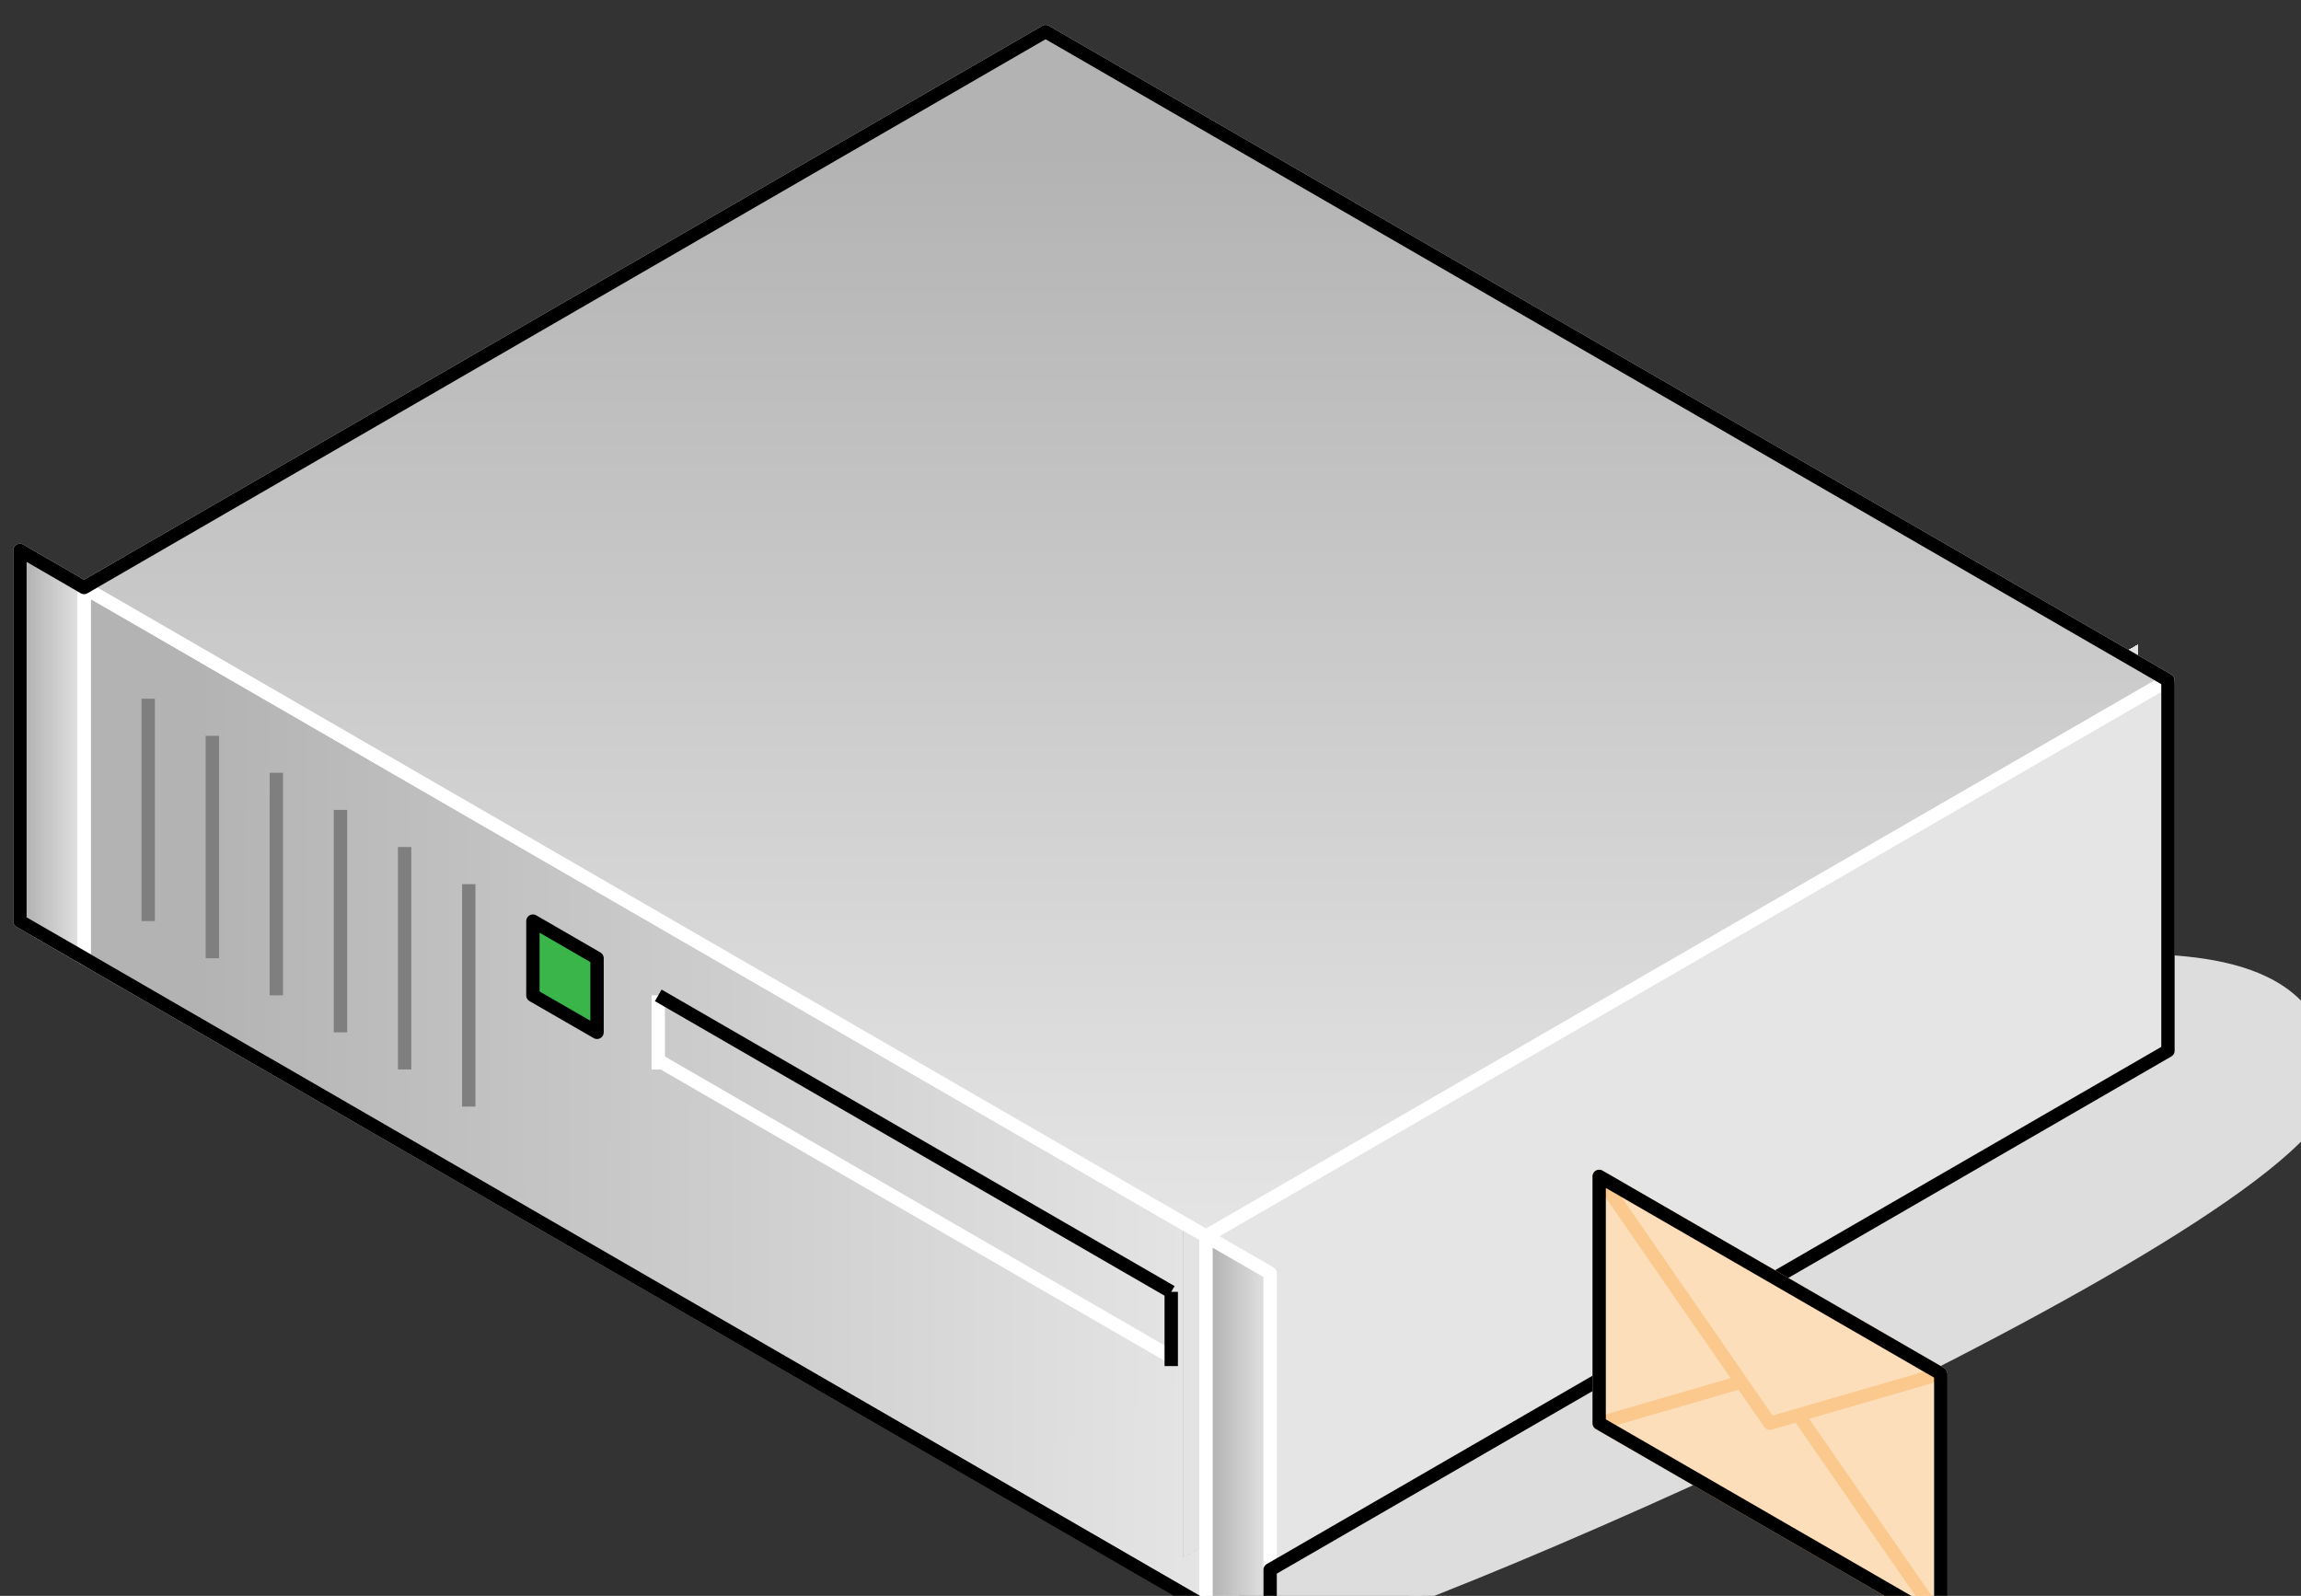 <?xml version="1.0" encoding="UTF-8"?>
<svg xmlns="http://www.w3.org/2000/svg" xmlns:xlink="http://www.w3.org/1999/xlink" width="62pt" height="43pt" viewBox="0 0 62 43" version="1.1">
<rect x="0" y="0" width="62" height="43" fill="#333333" stroke="none"/>
<defs>
<linearGradient id="linear0" gradientUnits="userSpaceOnUse" x1="5313" y1="7954" x2="8678" y2="7960" >
<stop offset="0.1" style="stop-color:rgb(70.196%,70.196%,70.196%);stop-opacity:1;"/>
<stop offset="1" style="stop-color:rgb(89.804%,89.804%,89.804%);stop-opacity:1;"/>
</linearGradient>
<linearGradient id="linear1" gradientUnits="userSpaceOnUse" x1="8436" y1="4768" x2="8436" y2="8374" >
<stop offset="0.1" style="stop-color:rgb(70.196%,70.196%,70.196%);stop-opacity:1;"/>
<stop offset="1" style="stop-color:rgb(89.804%,89.804%,89.804%);stop-opacity:1;"/>
</linearGradient>
<linearGradient id="linear2" gradientUnits="userSpaceOnUse" x1="5124" y1="6931" x2="5318" y2="6931" >
<stop offset="0.1" style="stop-color:rgb(70.196%,70.196%,70.196%);stop-opacity:1;"/>
<stop offset="1" style="stop-color:rgb(89.804%,89.804%,89.804%);stop-opacity:1;"/>
</linearGradient>
<linearGradient id="linear3" gradientUnits="userSpaceOnUse" x1="8675" y1="8984" x2="8869" y2="8984" >
<stop offset="0.1" style="stop-color:rgb(70.196%,70.196%,70.196%);stop-opacity:1;"/>
<stop offset="1" style="stop-color:rgb(89.804%,89.804%,89.804%);stop-opacity:1;"/>
</linearGradient>
</defs>
<g id="surface1">
<path style="fill-rule:evenodd;fill:rgb(86.667%,86.667%,86.667%);fill-opacity:1;stroke-width:28.222;stroke-linecap:butt;stroke-linejoin:round;stroke:rgb(86.667%,86.667%,86.667%);stroke-opacity:1;stroke-miterlimit:4;" d="M 8868.965 9595.167 C 9131.852 9595.167 12035.856 8318.993 12035.856 7930.056 C 12035.856 7542 11628.185 7542 11363.985 7542 C 11363.985 7707.806 8773.171 8374.115 8868.965 9595.167 Z M 8868.965 9595.167 " transform="matrix(0.009,0,0,0.009,-45.589,-42.059)"/>
<path style="fill-rule:evenodd;fill:url(#linear0);stroke-width:40;stroke-linecap:butt;stroke-linejoin:round;stroke:rgb(100%,100%,100%);stroke-opacity:1;stroke-miterlimit:4;" d="M 5317.147 7542 L 5317.147 6432.073 L 8676.064 8374.115 L 8676.064 9483.16 Z M 5317.147 7542 " transform="matrix(0.009,0,0,0.009,-45.589,-42.059)"/>
<path style=" stroke:none;fill-rule:evenodd;fill:rgb(70.196%,70.196%,70.196%);fill-opacity:1;" d="M 52.199 30.312 L 40.098 37.25 L 31.891 37.25 L 31.891 32.121 L 52.199 20.48 Z M 52.199 30.312 "/>
<path style=" stroke:none;fill-rule:evenodd;fill:rgb(70.588%,70.588%,70.588%);fill-opacity:1;" d="M 40.098 37.25 L 31.891 41.953 L 31.891 37.25 Z M 52.199 20.48 L 57.602 17.379 L 57.602 27.211 L 52.199 30.312 Z M 51.938 30.453 L 40.543 36.992 L 31.891 36.992 L 31.891 32.121 L 51.938 20.621 Z M 51.938 30.453 "/>
<path style=" stroke:none;fill-rule:evenodd;fill:rgb(70.98%,70.98%,70.98%);fill-opacity:1;" d="M 40.543 36.992 L 31.891 41.953 L 31.891 36.992 Z M 51.938 20.621 L 57.602 17.379 L 57.602 27.211 L 51.938 30.453 Z M 51.68 30.605 L 40.988 36.734 L 31.891 36.734 L 31.891 32.121 L 51.68 20.773 Z M 51.68 30.605 "/>
<path style=" stroke:none;fill-rule:evenodd;fill:rgb(71.373%,71.373%,71.373%);fill-opacity:1;" d="M 40.988 36.734 L 31.891 41.953 L 31.891 36.734 Z M 51.68 20.773 L 57.602 17.379 L 57.602 27.211 L 51.68 30.605 Z M 51.422 30.758 L 41.438 36.477 L 31.891 36.477 L 31.891 32.121 L 51.422 20.922 Z M 51.422 30.758 "/>
<path style=" stroke:none;fill-rule:evenodd;fill:rgb(71.765%,71.765%,71.765%);fill-opacity:1;" d="M 41.438 36.477 L 31.891 41.953 L 31.891 36.477 Z M 51.422 20.922 L 57.602 17.379 L 57.602 27.211 L 51.422 30.758 Z M 51.16 30.906 L 41.883 36.223 L 31.891 36.223 L 31.891 32.121 L 51.16 21.074 Z M 51.16 30.906 "/>
<path style=" stroke:none;fill-rule:evenodd;fill:rgb(72.157%,72.157%,72.157%);fill-opacity:1;" d="M 41.883 36.223 L 31.891 41.953 L 31.891 36.223 Z M 51.16 21.074 L 57.602 17.379 L 57.602 27.211 L 51.16 30.906 Z M 50.91 31.047 L 42.32 35.973 L 31.891 35.973 L 31.891 32.121 L 50.91 21.215 Z M 50.91 31.047 "/>
<path style=" stroke:none;fill-rule:evenodd;fill:rgb(72.549%,72.549%,72.549%);fill-opacity:1;" d="M 42.32 35.973 L 31.891 41.953 L 31.891 35.973 Z M 50.91 21.215 L 57.602 17.379 L 57.602 27.211 L 50.91 31.047 Z M 50.652 31.199 L 42.766 35.715 L 31.891 35.715 L 31.891 32.121 L 50.652 21.367 Z M 50.652 31.199 "/>
<path style=" stroke:none;fill-rule:evenodd;fill:rgb(72.941%,72.941%,72.941%);fill-opacity:1;" d="M 42.766 35.715 L 31.891 41.953 L 31.891 35.715 Z M 50.652 21.367 L 57.602 17.379 L 57.602 27.211 L 50.652 31.199 Z M 50.395 31.34 L 43.215 35.461 L 31.891 35.461 L 31.891 32.121 L 50.395 21.508 Z M 50.395 31.34 "/>
<path style=" stroke:none;fill-rule:evenodd;fill:rgb(73.333%,73.333%,73.333%);fill-opacity:1;" d="M 43.215 35.461 L 31.891 41.953 L 31.891 35.461 Z M 50.395 21.508 L 57.602 17.379 L 57.602 27.211 L 50.395 31.34 Z M 50.133 31.492 L 43.66 35.203 L 31.891 35.203 L 31.891 32.121 L 50.133 21.66 Z M 50.133 31.492 "/>
<path style=" stroke:none;fill-rule:evenodd;fill:rgb(73.725%,73.725%,73.725%);fill-opacity:1;" d="M 43.66 35.203 L 31.891 41.953 L 31.891 35.203 Z M 50.133 21.66 L 57.602 17.379 L 57.602 27.211 L 50.133 31.492 Z M 49.875 31.641 L 44.117 34.945 L 31.891 34.945 L 31.891 32.121 L 49.875 21.809 Z M 49.875 31.641 "/>
<path style=" stroke:none;fill-rule:evenodd;fill:rgb(74.118%,74.118%,74.118%);fill-opacity:1;" d="M 44.117 34.945 L 31.891 41.953 L 31.891 34.945 Z M 49.875 21.809 L 57.602 17.379 L 57.602 27.211 L 49.875 31.641 Z M 49.617 31.793 L 44.562 34.688 L 31.891 34.688 L 31.891 32.121 L 49.617 21.961 Z M 49.617 31.793 "/>
<path style=" stroke:none;fill-rule:evenodd;fill:rgb(74.51%,74.51%,74.51%);fill-opacity:1;" d="M 44.562 34.688 L 31.891 41.953 L 31.891 34.688 Z M 49.617 21.961 L 57.602 17.379 L 57.602 27.211 L 49.617 31.793 Z M 49.367 31.934 L 44.992 34.441 L 31.891 34.441 L 31.891 32.121 L 49.367 22.102 Z M 49.367 31.934 "/>
<path style=" stroke:none;fill-rule:evenodd;fill:rgb(74.902%,74.902%,74.902%);fill-opacity:1;" d="M 44.992 34.441 L 31.891 41.953 L 31.891 34.441 Z M 49.367 22.102 L 57.602 17.379 L 57.602 27.211 L 49.367 31.934 Z M 49.109 32.086 L 45.438 34.184 L 31.891 34.184 L 31.891 32.121 L 49.109 22.254 Z M 49.109 32.086 "/>
<path style=" stroke:none;fill-rule:evenodd;fill:rgb(75.294%,75.294%,75.294%);fill-opacity:1;" d="M 45.438 34.184 L 31.891 41.953 L 31.891 34.184 Z M 49.109 22.254 L 57.602 17.379 L 57.602 27.211 L 49.109 32.086 Z M 48.848 32.227 L 45.895 33.926 L 31.891 33.926 L 31.891 32.121 L 48.848 22.395 Z M 48.848 32.227 "/>
<path style=" stroke:none;fill-rule:evenodd;fill:rgb(75.686%,75.686%,75.686%);fill-opacity:1;" d="M 45.895 33.926 L 31.891 41.953 L 31.891 33.926 Z M 48.848 22.395 L 57.602 17.379 L 57.602 27.211 L 48.848 32.227 Z M 48.59 32.379 L 46.34 33.672 L 31.891 33.672 L 31.891 32.121 L 48.59 22.543 Z M 48.59 32.379 "/>
<path style=" stroke:none;fill-rule:evenodd;fill:rgb(76.078%,76.078%,76.078%);fill-opacity:1;" d="M 46.34 33.672 L 31.891 41.953 L 31.891 33.672 Z M 48.59 22.543 L 57.602 17.379 L 57.602 27.211 L 48.59 32.379 Z M 48.332 32.527 L 46.785 33.414 L 31.891 33.414 L 31.891 32.121 L 48.332 22.695 Z M 48.332 32.527 "/>
<path style=" stroke:none;fill-rule:evenodd;fill:rgb(76.471%,76.471%,76.471%);fill-opacity:1;" d="M 46.785 33.414 L 31.891 41.953 L 31.891 33.414 Z M 48.332 22.695 L 57.602 17.379 L 57.602 27.211 L 48.332 32.527 Z M 48.082 32.668 L 47.215 33.164 L 31.891 33.164 L 31.891 32.121 L 48.082 22.836 Z M 48.082 32.668 "/>
<path style=" stroke:none;fill-rule:evenodd;fill:rgb(76.863%,76.863%,76.863%);fill-opacity:1;" d="M 47.215 33.164 L 31.891 41.953 L 31.891 33.164 Z M 48.082 22.836 L 57.602 17.379 L 57.602 27.211 L 48.082 32.668 Z M 47.82 32.82 L 47.668 32.91 L 31.891 32.91 L 31.891 32.121 L 47.82 22.988 Z M 47.82 32.82 "/>
<path style=" stroke:none;fill-rule:evenodd;fill:rgb(77.255%,77.255%,77.255%);fill-opacity:1;" d="M 47.668 32.91 L 31.891 41.953 L 31.891 32.91 Z M 47.82 22.988 L 57.602 17.379 L 57.602 27.211 L 47.82 32.82 Z M 47.562 32.652 L 31.891 32.652 L 31.891 32.121 L 47.562 23.137 Z M 47.562 32.652 "/>
<path style=" stroke:none;fill-rule:evenodd;fill:rgb(77.647%,77.647%,77.647%);fill-opacity:1;" d="M 47.562 32.652 L 47.562 23.137 L 57.602 17.379 L 57.602 27.211 L 31.891 41.953 L 31.891 32.652 Z M 47.305 32.395 L 31.891 32.395 L 31.891 32.121 L 47.305 23.281 Z M 47.305 32.395 "/>
<path style=" stroke:none;fill-rule:evenodd;fill:rgb(78.039%,78.039%,78.039%);fill-opacity:1;" d="M 47.305 32.395 L 47.305 23.281 L 57.602 17.379 L 57.602 27.211 L 31.891 41.953 L 31.891 32.395 Z M 47.043 32.137 L 32.133 32.137 L 32.133 31.977 L 47.043 23.43 Z M 47.043 32.137 "/>
<path style=" stroke:none;fill-rule:evenodd;fill:rgb(78.431%,78.431%,78.431%);fill-opacity:1;" d="M 32.133 32.137 L 47.043 32.137 L 47.043 23.43 L 57.602 17.379 L 57.602 27.211 L 31.891 41.953 L 31.891 32.121 L 32.133 31.977 Z M 46.785 31.883 L 32.391 31.883 L 32.391 31.836 L 46.785 23.582 Z M 46.785 31.883 "/>
<path style=" stroke:none;fill-rule:evenodd;fill:rgb(78.824%,78.824%,78.824%);fill-opacity:1;" d="M 32.391 31.883 L 46.785 31.883 L 46.785 23.582 L 57.602 17.379 L 57.602 27.211 L 31.891 41.953 L 31.891 32.121 L 32.391 31.836 Z M 46.535 31.633 L 32.738 31.633 L 46.535 23.723 Z M 46.535 31.633 "/>
<path style=" stroke:none;fill-rule:evenodd;fill:rgb(79.216%,79.216%,79.216%);fill-opacity:1;" d="M 46.535 31.633 L 46.535 23.723 L 57.602 17.379 L 57.602 27.211 L 31.891 41.953 L 31.891 32.121 L 32.738 31.633 Z M 46.277 31.375 L 33.184 31.375 L 46.277 23.871 Z M 46.277 31.375 "/>
<path style=" stroke:none;fill-rule:evenodd;fill:rgb(79.608%,79.608%,79.608%);fill-opacity:1;" d="M 46.277 31.375 L 46.277 23.871 L 57.602 17.379 L 57.602 27.211 L 31.891 41.953 L 31.891 32.121 L 33.184 31.375 Z M 46.02 31.117 L 33.641 31.117 L 46.02 24.023 Z M 46.02 31.117 "/>
<path style=" stroke:none;fill-rule:evenodd;fill:rgb(80%,80%,80%);fill-opacity:1;" d="M 46.02 31.117 L 46.02 24.023 L 57.602 17.379 L 57.602 27.211 L 31.891 41.953 L 31.891 32.121 L 33.641 31.117 Z M 45.758 30.863 L 34.086 30.863 L 45.758 24.164 Z M 45.758 30.863 "/>
<path style=" stroke:none;fill-rule:evenodd;fill:rgb(80.392%,80.392%,80.392%);fill-opacity:1;" d="M 45.758 30.863 L 45.758 24.164 L 57.602 17.379 L 57.602 27.211 L 31.891 41.953 L 31.891 32.121 L 34.086 30.863 Z M 45.5 30.605 L 34.535 30.605 L 45.5 24.316 Z M 45.5 30.605 "/>
<path style=" stroke:none;fill-rule:evenodd;fill:rgb(80.784%,80.784%,80.784%);fill-opacity:1;" d="M 45.5 30.605 L 45.5 24.316 L 57.602 17.379 L 57.602 27.211 L 31.891 41.953 L 31.891 32.121 L 34.535 30.605 Z M 45.25 30.355 L 34.961 30.355 L 45.25 24.457 Z M 45.25 30.355 "/>
<path style=" stroke:none;fill-rule:evenodd;fill:rgb(81.176%,81.176%,81.176%);fill-opacity:1;" d="M 45.25 30.355 L 45.25 24.457 L 57.602 17.379 L 57.602 27.211 L 31.891 41.953 L 31.891 32.121 L 34.961 30.355 Z M 44.992 30.102 L 35.41 30.102 L 44.992 24.609 Z M 44.992 30.102 "/>
<path style=" stroke:none;fill-rule:evenodd;fill:rgb(81.569%,81.569%,81.569%);fill-opacity:1;" d="M 44.992 30.102 L 44.992 24.609 L 57.602 17.379 L 57.602 27.211 L 31.891 41.953 L 31.891 32.121 L 35.41 30.102 Z M 44.73 29.844 L 35.863 29.844 L 44.73 24.758 Z M 44.73 29.844 "/>
<path style=" stroke:none;fill-rule:evenodd;fill:rgb(81.961%,81.961%,81.961%);fill-opacity:1;" d="M 44.73 29.844 L 44.73 24.758 L 57.602 17.379 L 57.602 27.211 L 31.891 41.953 L 31.891 32.121 L 35.863 29.844 Z M 44.473 29.586 L 36.309 29.586 L 44.473 24.91 Z M 44.473 29.586 "/>
<path style=" stroke:none;fill-rule:evenodd;fill:rgb(82.353%,82.353%,82.353%);fill-opacity:1;" d="M 44.473 29.586 L 44.473 24.91 L 57.602 17.379 L 57.602 27.211 L 31.891 41.953 L 31.891 32.121 L 36.309 29.586 Z M 44.215 29.328 L 36.758 29.328 L 44.215 25.051 Z M 44.215 29.328 "/>
<path style=" stroke:none;fill-rule:evenodd;fill:rgb(82.745%,82.745%,82.745%);fill-opacity:1;" d="M 44.215 29.328 L 44.215 25.051 L 57.602 17.379 L 57.602 27.211 L 31.891 41.953 L 31.891 32.121 L 36.758 29.328 Z M 43.953 29.074 L 37.203 29.074 L 43.953 25.203 Z M 43.953 29.074 "/>
<path style=" stroke:none;fill-rule:evenodd;fill:rgb(83.137%,83.137%,83.137%);fill-opacity:1;" d="M 43.953 29.074 L 43.953 25.203 L 57.602 17.379 L 57.602 27.211 L 31.891 41.953 L 31.891 32.121 L 37.203 29.074 Z M 43.703 28.824 L 37.641 28.824 L 43.703 25.344 Z M 43.703 28.824 "/>
<path style=" stroke:none;fill-rule:evenodd;fill:rgb(83.529%,83.529%,83.529%);fill-opacity:1;" d="M 43.703 28.824 L 43.703 25.344 L 57.602 17.379 L 57.602 27.211 L 31.891 41.953 L 31.891 32.121 L 37.641 28.824 Z M 43.445 28.566 L 38.086 28.566 L 43.445 25.492 Z M 43.445 28.566 "/>
<path style=" stroke:none;fill-rule:evenodd;fill:rgb(83.922%,83.922%,83.922%);fill-opacity:1;" d="M 43.445 28.566 L 43.445 25.492 L 57.602 17.379 L 57.602 27.211 L 31.891 41.953 L 31.891 32.121 L 38.086 28.566 Z M 43.188 28.312 L 38.535 28.312 L 43.188 25.645 Z M 43.188 28.312 "/>
<path style=" stroke:none;fill-rule:evenodd;fill:rgb(84.314%,84.314%,84.314%);fill-opacity:1;" d="M 43.188 28.312 L 43.188 25.645 L 57.602 17.379 L 57.602 27.211 L 31.891 41.953 L 31.891 32.121 L 38.535 28.312 Z M 42.93 28.055 L 38.98 28.055 L 42.93 25.797 Z M 42.93 28.055 "/>
<path style=" stroke:none;fill-rule:evenodd;fill:rgb(84.706%,84.706%,84.706%);fill-opacity:1;" d="M 42.93 28.055 L 42.93 25.797 L 57.602 17.379 L 57.602 27.211 L 31.891 41.953 L 31.891 32.121 L 38.98 28.055 Z M 42.668 27.797 L 39.426 27.797 L 42.668 25.938 Z M 42.668 27.797 "/>
<path style=" stroke:none;fill-rule:evenodd;fill:rgb(85.098%,85.098%,85.098%);fill-opacity:1;" d="M 42.668 27.797 L 42.668 25.938 L 57.602 17.379 L 57.602 27.211 L 31.891 41.953 L 31.891 32.121 L 39.426 27.797 Z M 42.418 27.551 L 39.863 27.551 L 42.418 26.086 Z M 42.418 27.551 "/>
<path style=" stroke:none;fill-rule:evenodd;fill:rgb(85.49%,85.49%,85.49%);fill-opacity:1;" d="M 42.418 27.551 L 42.418 26.086 L 57.602 17.379 L 57.602 27.211 L 31.891 41.953 L 31.891 32.121 L 39.863 27.551 Z M 42.16 27.293 L 40.312 27.293 L 42.16 26.23 Z M 42.16 27.293 "/>
<path style=" stroke:none;fill-rule:evenodd;fill:rgb(85.882%,85.882%,85.882%);fill-opacity:1;" d="M 42.16 27.293 L 42.16 26.23 L 57.602 17.379 L 57.602 27.211 L 31.891 41.953 L 31.891 32.121 L 40.312 27.293 Z M 41.902 27.035 L 40.758 27.035 L 41.902 26.379 Z M 41.902 27.035 "/>
<path style=" stroke:none;fill-rule:evenodd;fill:rgb(86.275%,86.275%,86.275%);fill-opacity:1;" d="M 41.902 27.035 L 41.902 26.379 L 57.602 17.379 L 57.602 27.211 L 31.891 41.953 L 31.891 32.121 L 40.758 27.035 Z M 41.641 26.777 L 41.203 26.777 L 41.641 26.531 Z M 41.641 26.777 "/>
<path style=" stroke:none;fill-rule:evenodd;fill:rgb(86.667%,86.667%,86.667%);fill-opacity:1;" d="M 41.641 26.777 L 41.641 26.531 L 57.602 17.379 L 57.602 27.211 L 31.891 41.953 L 31.891 32.121 L 41.203 26.777 Z M 41.641 26.777 "/>
<path style=" stroke:none;fill-rule:evenodd;fill:rgb(87.059%,87.059%,87.059%);fill-opacity:1;" d="M 31.891 41.953 L 31.891 32.121 L 57.602 17.379 L 57.602 27.211 Z M 31.891 41.953 "/>
<path style=" stroke:none;fill-rule:evenodd;fill:rgb(87.451%,87.451%,87.451%);fill-opacity:1;" d="M 31.891 41.953 L 31.891 32.121 L 57.602 17.379 L 57.602 27.211 Z M 31.891 41.953 "/>
<path style=" stroke:none;fill-rule:evenodd;fill:rgb(87.843%,87.843%,87.843%);fill-opacity:1;" d="M 31.891 41.953 L 31.891 32.121 L 57.602 17.379 L 57.602 27.211 Z M 31.891 41.953 "/>
<path style=" stroke:none;fill-rule:evenodd;fill:rgb(88.235%,88.235%,88.235%);fill-opacity:1;" d="M 31.891 41.953 L 31.891 32.121 L 57.602 17.379 L 57.602 27.211 Z M 31.891 41.953 "/>
<path style=" stroke:none;fill-rule:evenodd;fill:rgb(88.627%,88.627%,88.627%);fill-opacity:1;" d="M 31.891 41.953 L 31.891 32.121 L 57.602 17.379 L 57.602 27.211 Z M 31.891 41.953 "/>
<path style=" stroke:none;fill-rule:evenodd;fill:rgb(89.02%,89.02%,89.02%);fill-opacity:1;" d="M 31.891 41.953 L 31.891 32.121 L 57.602 17.379 L 57.602 27.211 Z M 31.891 41.953 "/>
<path style="fill-rule:evenodd;fill:rgb(89.804%,89.804%,89.804%);fill-opacity:1;stroke-width:40;stroke-linecap:butt;stroke-linejoin:round;stroke:rgb(100%,100%,100%);stroke-opacity:1;stroke-miterlimit:4;" d="M 8676.064 9484.042 L 8676.064 8374.115 L 11555.136 6709.885 L 11555.136 7819.812 Z M 8676.064 9484.042 " transform="matrix(0.009,0,0,0.009,-45.589,-42.059)"/>
<path style="fill-rule:evenodd;fill:url(#linear1);stroke-width:40;stroke-linecap:butt;stroke-linejoin:round;stroke:rgb(100%,100%,100%);stroke-opacity:1;stroke-miterlimit:4;" d="M 8676.064 8374.115 L 5317.147 6432.073 L 8195.781 4767.844 L 11556.011 6709.885 Z M 8676.064 8374.115 " transform="matrix(0.009,0,0,0.009,-45.589,-42.059)"/>
<path style="fill:none;stroke-width:40;stroke-linecap:butt;stroke-linejoin:round;stroke:rgb(49.804%,49.804%,49.804%);stroke-opacity:1;stroke-miterlimit:4;" d="M 6468.863 7320.191 L 6468.863 7986.059 " transform="matrix(0.009,0,0,0.009,-45.589,-42.059)"/>
<path style="fill:none;stroke-width:40;stroke-linecap:butt;stroke-linejoin:round;stroke:rgb(100%,100%,100%);stroke-opacity:1;stroke-miterlimit:4;" d="M 8581.145 8741.003 L 7044.94 7852.885 " transform="matrix(0.009,0,0,0.009,-45.589,-42.059)"/>
<path style="fill:none;stroke-width:40;stroke-linecap:butt;stroke-linejoin:round;stroke:rgb(100%,100%,100%);stroke-opacity:1;stroke-miterlimit:4;" d="M 7036.192 7653.125 L 7036.192 7874.934 " transform="matrix(0.009,0,0,0.009,-45.589,-42.059)"/>
<path style="fill:none;stroke-width:40;stroke-linecap:butt;stroke-linejoin:round;stroke:rgb(0%,0%,0%);stroke-opacity:1;stroke-miterlimit:4;" d="M 8571.959 8540.802 L 8571.959 8763.052 " transform="matrix(0.009,0,0,0.009,-45.589,-42.059)"/>
<path style="fill:none;stroke-width:40;stroke-linecap:butt;stroke-linejoin:round;stroke:rgb(0%,0%,0%);stroke-opacity:1;stroke-miterlimit:4;" d="M 8571.959 8540.802 L 7036.192 7653.125 " transform="matrix(0.009,0,0,0.009,-45.589,-42.059)"/>
<path style="fill-rule:evenodd;fill:rgb(22.353%,70.98%,29.02%);fill-opacity:1;stroke-width:40;stroke-linecap:butt;stroke-linejoin:round;stroke:rgb(0%,0%,0%);stroke-opacity:1;stroke-miterlimit:4;" d="M 6660.889 7653.125 L 6660.889 7430.875 L 6852.914 7542 L 6852.914 7763.809 Z M 6660.889 7653.125 " transform="matrix(0.009,0,0,0.009,-45.589,-42.059)"/>
<path style="fill:none;stroke-width:40;stroke-linecap:butt;stroke-linejoin:round;stroke:rgb(49.804%,49.804%,49.804%);stroke-opacity:1;stroke-miterlimit:4;" d="M 6276.837 7209.066 L 6276.837 7874.934 " transform="matrix(0.009,0,0,0.009,-45.589,-42.059)"/>
<path style="fill:none;stroke-width:40;stroke-linecap:butt;stroke-linejoin:round;stroke:rgb(49.804%,49.804%,49.804%);stroke-opacity:1;stroke-miterlimit:4;" d="M 6084.812 7097.941 L 6084.812 7763.809 " transform="matrix(0.009,0,0,0.009,-45.589,-42.059)"/>
<path style="fill:none;stroke-width:40;stroke-linecap:butt;stroke-linejoin:round;stroke:rgb(49.804%,49.804%,49.804%);stroke-opacity:1;stroke-miterlimit:4;" d="M 5892.786 6986.816 L 5892.786 7653.125 " transform="matrix(0.009,0,0,0.009,-45.589,-42.059)"/>
<path style="fill:none;stroke-width:40;stroke-linecap:butt;stroke-linejoin:round;stroke:rgb(49.804%,49.804%,49.804%);stroke-opacity:1;stroke-miterlimit:4;" d="M 5701.198 6876.132 L 5701.198 7542 " transform="matrix(0.009,0,0,0.009,-45.589,-42.059)"/>
<path style="fill:none;stroke-width:40;stroke-linecap:butt;stroke-linejoin:round;stroke:rgb(49.804%,49.804%,49.804%);stroke-opacity:1;stroke-miterlimit:4;" d="M 5509.172 6765.007 L 5509.172 7430.875 " transform="matrix(0.009,0,0,0.009,-45.589,-42.059)"/>
<path style="fill-rule:evenodd;fill:url(#linear2);stroke-width:40;stroke-linecap:butt;stroke-linejoin:round;stroke:rgb(100%,100%,100%);stroke-opacity:1;stroke-miterlimit:4;" d="M 5125.121 7430.875 L 5125.121 6320.948 L 5317.147 6432.073 L 5317.147 7542 Z M 5125.121 7430.875 " transform="matrix(0.009,0,0,0.009,-45.589,-42.059)"/>
<path style="fill-rule:evenodd;fill:url(#linear3);stroke-width:40;stroke-linecap:butt;stroke-linejoin:round;stroke:rgb(100%,100%,100%);stroke-opacity:1;stroke-miterlimit:4;" d="M 8676.064 9484.042 L 8676.064 8374.115 L 8868.09 8484.799 L 8868.09 9595.167 Z M 8676.064 9484.042 " transform="matrix(0.009,0,0,0.009,-45.589,-42.059)"/>
<path style="fill:none;stroke-width:40;stroke-linecap:butt;stroke-linejoin:round;stroke:rgb(0%,0%,0%);stroke-opacity:1;stroke-miterlimit:4;" d="M 5125.121 7430.875 L 5125.121 6320.948 L 5317.147 6432.073 L 8195.781 4767.844 L 11556.011 6709.885 L 11556.011 7818.931 L 8868.09 9372.917 L 8868.09 9595.167 Z M 5125.121 7430.875 " transform="matrix(0.009,0,0,0.009,-45.589,-42.059)"/>
<path style="fill-rule:evenodd;fill:rgb(98.824%,87.059%,73.333%);fill-opacity:1;stroke-width:40;stroke-linecap:butt;stroke-linejoin:round;stroke:rgb(100%,100%,100%);stroke-opacity:1;stroke-miterlimit:4;" d="M 10874.954 8785.983 L 10364.053 8860.066 L 10874.954 9525.052 Z M 10874.954 8785.983 " transform="matrix(0.009,0,0,0.009,-45.589,-42.059)"/>
<path style="fill-rule:evenodd;fill:rgb(98.824%,87.059%,73.333%);fill-opacity:1;stroke-width:40;stroke-linecap:butt;stroke-linejoin:round;stroke:rgb(100%,100%,100%);stroke-opacity:1;stroke-miterlimit:4;" d="M 9853.151 8195.08 L 10364.053 8860.066 L 9853.151 8934.149 Z M 9853.151 8195.08 " transform="matrix(0.009,0,0,0.009,-45.589,-42.059)"/>
<path style="fill-rule:evenodd;fill:rgb(98.824%,87.059%,73.333%);fill-opacity:1;stroke-width:40;stroke-linecap:butt;stroke-linejoin:round;stroke:rgb(98.431%,78.824%,55.686%);stroke-opacity:1;stroke-miterlimit:4;" d="M 10875.829 9525.052 L 10364.053 8785.983 L 9853.151 8934.149 Z M 10875.829 9525.052 " transform="matrix(0.009,0,0,0.009,-45.589,-42.059)"/>
<path style="fill-rule:evenodd;fill:rgb(98.824%,87.059%,73.333%);fill-opacity:1;stroke-width:40;stroke-linecap:butt;stroke-linejoin:round;stroke:rgb(98.431%,78.824%,55.686%);stroke-opacity:1;stroke-miterlimit:4;" d="M 10875.829 8785.983 L 10364.053 8934.149 L 9853.151 8195.08 Z M 10875.829 8785.983 " transform="matrix(0.009,0,0,0.009,-45.589,-42.059)"/>
<path style="fill:none;stroke-width:40;stroke-linecap:butt;stroke-linejoin:round;stroke:rgb(0%,0%,0%);stroke-opacity:1;stroke-miterlimit:4;" d="M 9853.151 8934.149 L 9853.151 8195.08 L 10875.829 8785.983 L 10875.829 9525.052 Z M 9853.151 8934.149 " transform="matrix(0.009,0,0,0.009,-45.589,-42.059)"/>
</g>
</svg>
